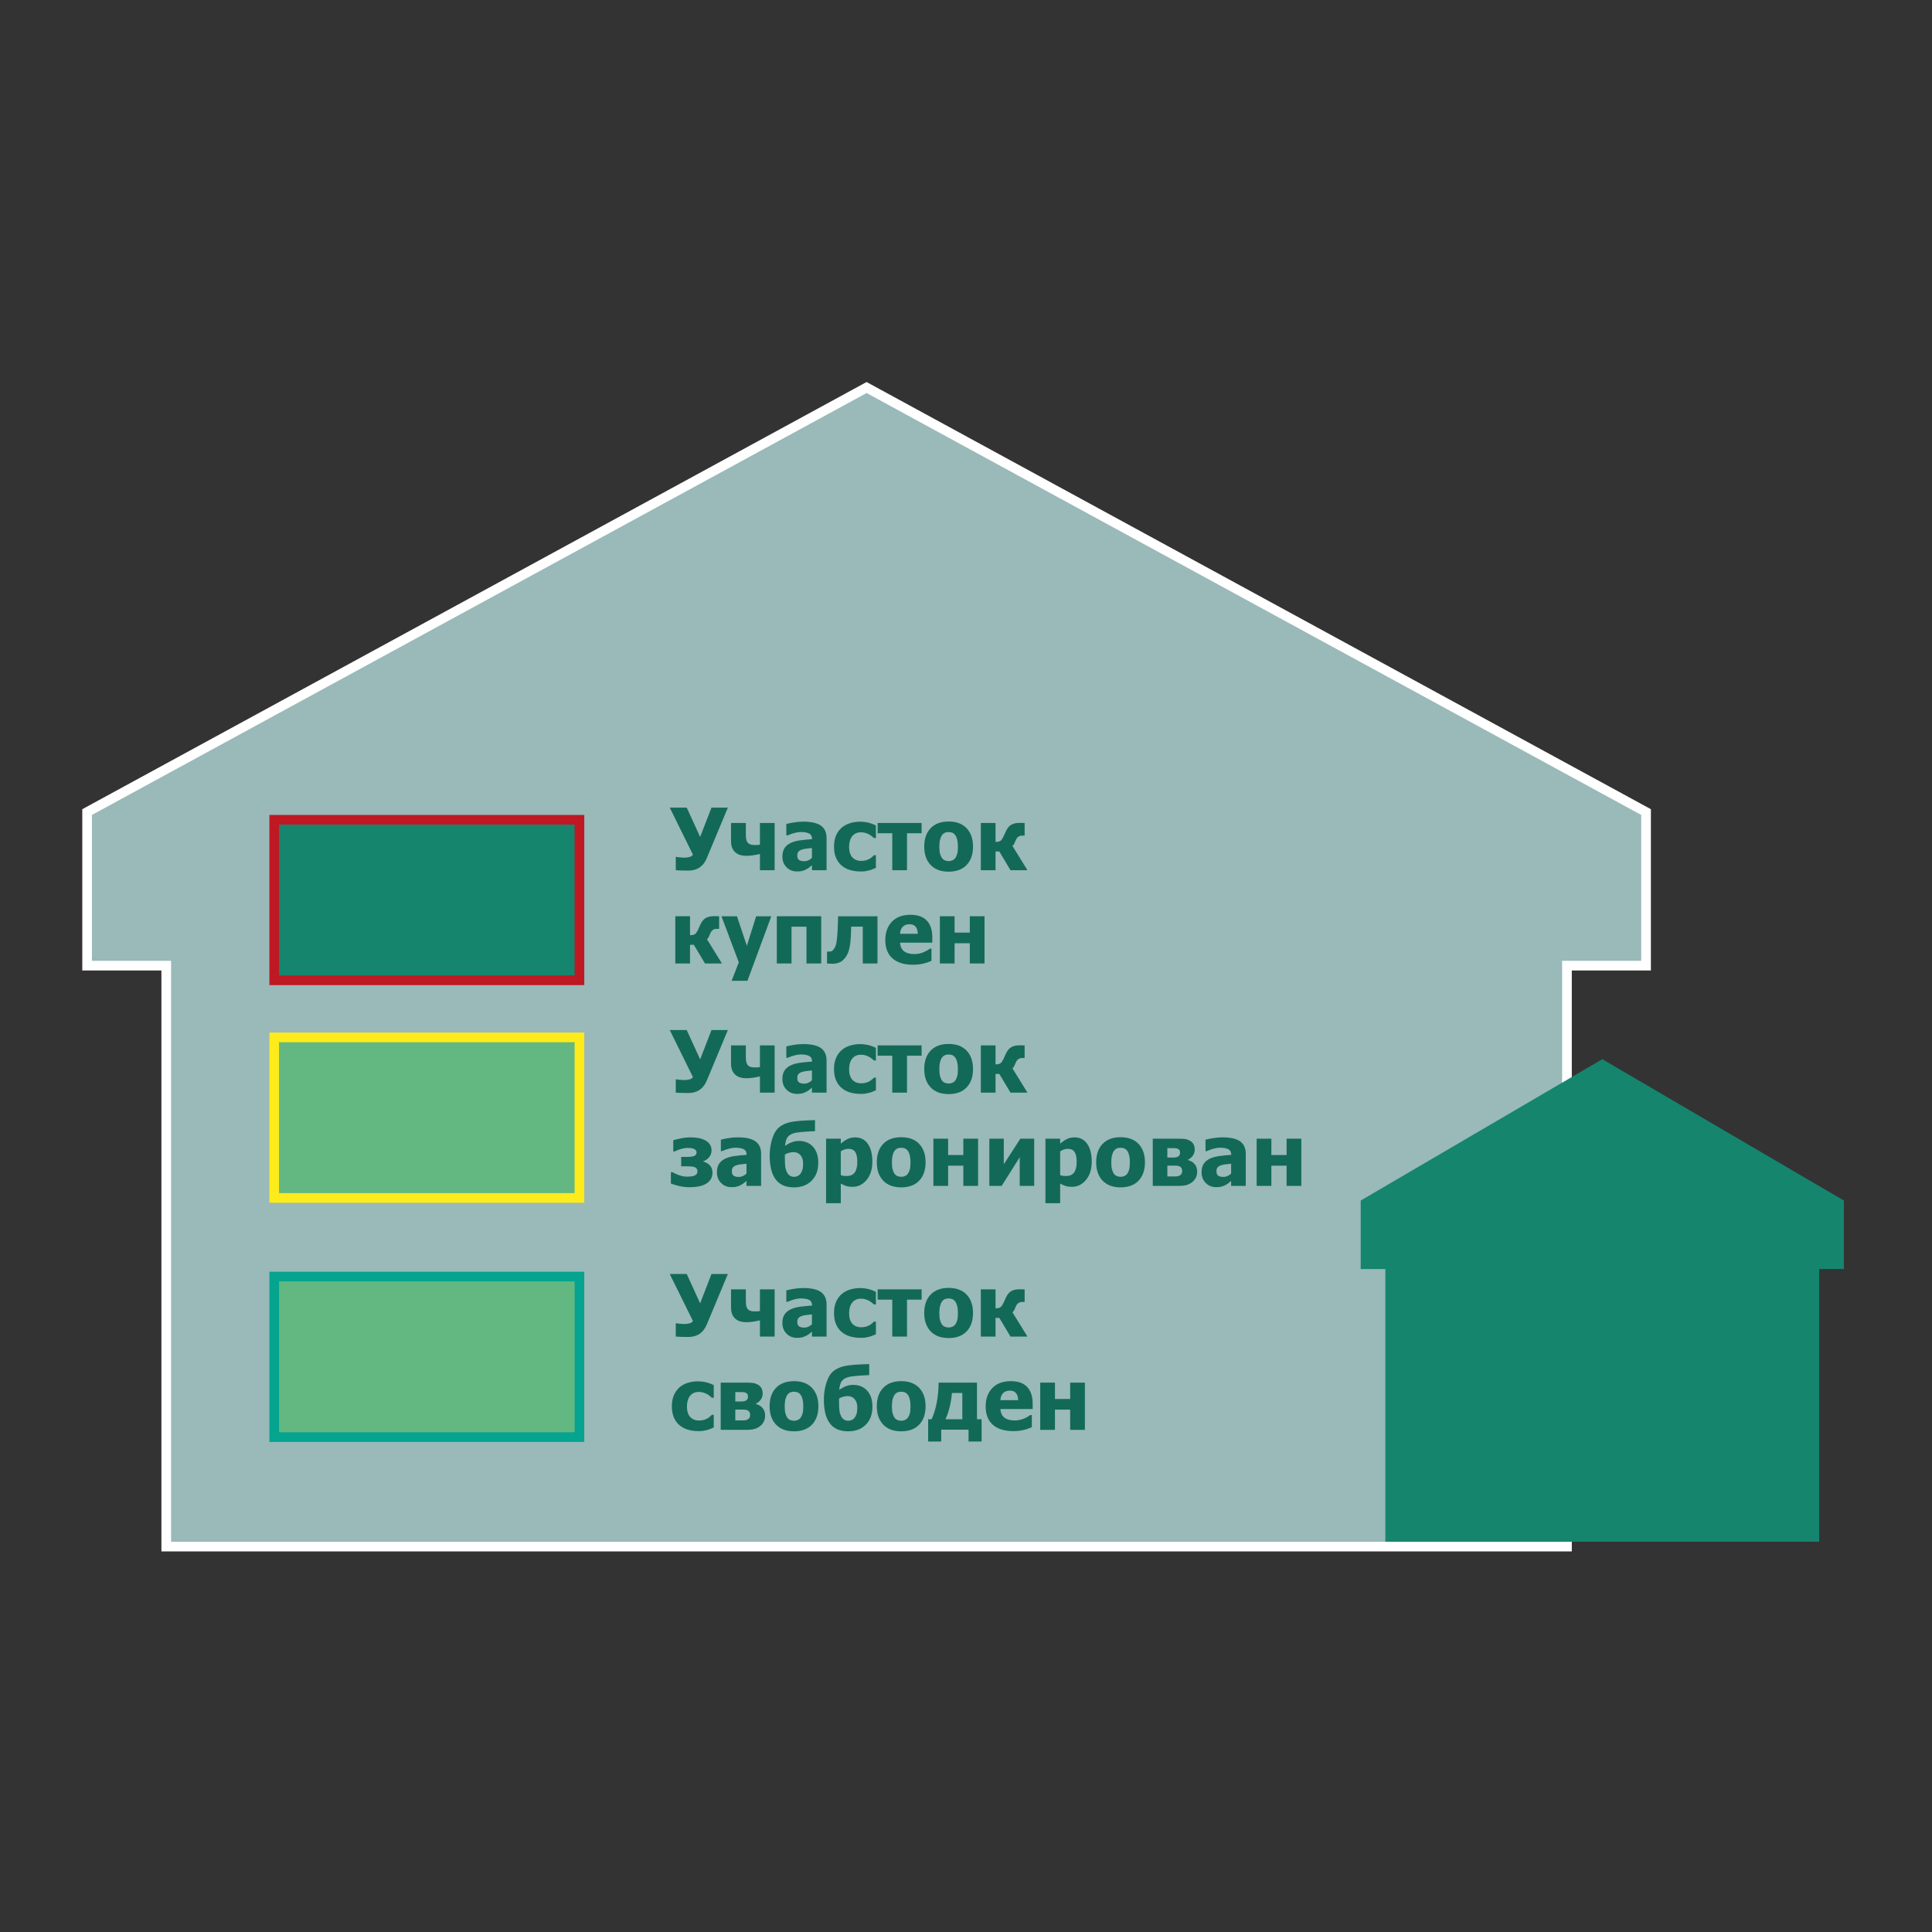 <?xml version="1.0" encoding="utf-8"?>
<!-- Generator: Adobe Illustrator 15.0.0, SVG Export Plug-In . SVG Version: 6.00 Build 0)  -->
<!DOCTYPE svg PUBLIC "-//W3C//DTD SVG 1.1//EN" "http://www.w3.org/Graphics/SVG/1.1/DTD/svg11.dtd">
<svg version="1.1" id="Слой_1" xmlns="http://www.w3.org/2000/svg" xmlns:xlink="http://www.w3.org/1999/xlink" x="0px" y="0px"
	 width="200px" height="200px" viewBox="0 0 200 200" enable-background="new 0 0 200 200" xml:space="preserve">
<rect x="0" y="0" width="200" height="200" fill="#333333" stroke="none"/>
<g>
	<polygon fill-rule="evenodd" clip-rule="evenodd" fill="#9AB9B9" points="17.209,160.102 17.209,99.962 9.017,99.962 9.017,84.065 
		89.71,40.116 170.399,84.065 170.399,99.962 162.212,99.962 162.212,160.102 	"/>
	<path fill="#FFFFFF" d="M89.71,40.686l80.189,43.677v15.1h-8.188v60.14H17.709v-60.14H9.517v-15.1L89.71,40.686 M89.71,39.547
		l-0.479,0.26L9.039,83.484l-0.521,0.284v0.594v15.1v1h1h7.192v59.14v1h1h144.003h1v-1v-59.14h7.188h1v-1v-15.1v-0.594l-0.521-0.284
		L90.188,39.808L89.71,39.547L89.71,39.547z"/>
</g>
<polygon fill-rule="evenodd" clip-rule="evenodd" fill="#15856E" points="143.414,159.602 143.414,131.369 140.859,131.369 
	140.859,124.281 165.869,109.646 190.881,124.281 190.881,131.369 188.326,131.369 188.326,159.602 "/>
<g>
	<g>
		<path fill="#126957" d="M75.349,83.603l-2.163,5.184c-0.128,0.302-0.271,0.54-0.429,0.714s-0.324,0.306-0.499,0.396
			c-0.174,0.09-0.348,0.15-0.522,0.181c-0.174,0.031-0.357,0.046-0.548,0.046c-0.2,0-0.433-0.004-0.699-0.013
			c-0.265-0.009-0.443-0.018-0.533-0.026v-1.375h0.1c0.026,0.006,0.067,0.013,0.122,0.021s0.125,0.018,0.209,0.026
			c0.069,0.006,0.145,0.012,0.226,0.018c0.082,0.006,0.155,0.009,0.222,0.009c0.194,0,0.378-0.024,0.55-0.072
			c0.173-0.048,0.288-0.13,0.346-0.246l-2.398-4.861h1.758l1.388,3.038l1.175-3.038H75.349z"/>
		<path fill="#126957" d="M80.192,90.083h-1.523v-1.68c-0.211,0.049-0.44,0.094-0.685,0.133c-0.246,0.039-0.491,0.059-0.738,0.059
			c-0.221,0-0.426-0.027-0.616-0.083c-0.19-0.055-0.356-0.145-0.499-0.27c-0.142-0.119-0.253-0.274-0.333-0.466
			c-0.08-0.191-0.12-0.419-0.12-0.684v-1.897h1.532v1.114c0,0.2,0.008,0.369,0.026,0.505c0.018,0.137,0.06,0.257,0.126,0.361
			c0.064,0.099,0.159,0.174,0.285,0.227c0.126,0.052,0.303,0.078,0.529,0.078c0.061,0,0.142-0.004,0.244-0.011
			c0.102-0.008,0.185-0.017,0.248-0.028v-2.246h1.523V90.083z"/>
		<path fill="#126957" d="M84.052,89.565c-0.104,0.087-0.198,0.165-0.28,0.234c-0.083,0.07-0.194,0.14-0.333,0.209
			c-0.137,0.067-0.269,0.118-0.398,0.152c-0.129,0.035-0.31,0.053-0.542,0.053c-0.433,0-0.792-0.146-1.077-0.436
			c-0.286-0.29-0.429-0.655-0.429-1.097c0-0.362,0.072-0.655,0.217-0.879s0.354-0.4,0.627-0.531
			c0.275-0.134,0.605-0.227,0.988-0.278c0.383-0.053,0.795-0.093,1.236-0.122v-0.026c0-0.27-0.099-0.456-0.298-0.559
			c-0.199-0.104-0.497-0.154-0.895-0.154c-0.18,0-0.39,0.032-0.631,0.098c-0.241,0.065-0.476,0.148-0.705,0.25h-0.131V85.3
			c0.151-0.043,0.395-0.095,0.731-0.154c0.336-0.06,0.676-0.089,1.018-0.089c0.842,0,1.455,0.14,1.839,0.42s0.577,0.707,0.577,1.281
			v3.325h-1.515V89.565z M84.052,88.808v-1.019c-0.258,0.026-0.467,0.049-0.626,0.068c-0.16,0.019-0.316,0.056-0.47,0.11
			c-0.133,0.047-0.237,0.117-0.311,0.211c-0.074,0.095-0.111,0.22-0.111,0.377c0,0.229,0.062,0.387,0.185,0.472
			c0.123,0.086,0.305,0.129,0.546,0.129c0.133,0,0.27-0.03,0.409-0.092C83.813,89.004,83.939,88.918,84.052,88.808z"/>
		<path fill="#126957" d="M89.092,90.214c-0.403,0-0.772-0.051-1.107-0.152s-0.626-0.259-0.873-0.471
			c-0.244-0.211-0.434-0.478-0.57-0.798c-0.136-0.321-0.205-0.699-0.205-1.134c0-0.468,0.074-0.865,0.222-1.192
			c0.148-0.328,0.348-0.598,0.601-0.81c0.244-0.203,0.53-0.354,0.859-0.451c0.33-0.097,0.672-0.146,1.029-0.146
			c0.27,0,0.54,0.031,0.81,0.094s0.541,0.162,0.814,0.298v1.306h-0.196c-0.061-0.058-0.136-0.122-0.224-0.191
			c-0.089-0.069-0.185-0.133-0.29-0.191c-0.11-0.061-0.235-0.112-0.375-0.154c-0.139-0.042-0.294-0.063-0.465-0.063
			c-0.389,0-0.69,0.136-0.903,0.407c-0.213,0.271-0.32,0.636-0.32,1.095c0,0.49,0.114,0.855,0.342,1.097
			c0.228,0.24,0.53,0.361,0.907,0.361c0.191,0,0.36-0.022,0.505-0.065c0.145-0.044,0.27-0.096,0.375-0.157
			c0.102-0.061,0.188-0.124,0.261-0.188c0.073-0.065,0.135-0.124,0.188-0.177h0.196v1.306c-0.087,0.038-0.188,0.081-0.303,0.131
			c-0.114,0.049-0.231,0.09-0.35,0.121c-0.148,0.041-0.287,0.072-0.416,0.094C89.474,90.203,89.304,90.214,89.092,90.214z"/>
		<path fill="#126957" d="M95.407,86.258h-1.515v3.825h-1.523v-3.825h-1.515v-1.063h4.552V86.258z"/>
		<path fill="#126957" d="M100.726,87.642c0,0.804-0.22,1.437-0.66,1.899s-1.061,0.694-1.865,0.694c-0.798,0-1.418-0.231-1.86-0.694
			s-0.664-1.096-0.664-1.899c0-0.813,0.222-1.448,0.664-1.908s1.063-0.69,1.86-0.69c0.801,0,1.421,0.231,1.863,0.694
			C100.505,86.2,100.726,86.835,100.726,87.642z M99.163,87.65c0-0.29-0.024-0.532-0.072-0.725
			c-0.048-0.193-0.114-0.348-0.198-0.464c-0.09-0.122-0.191-0.206-0.305-0.255c-0.113-0.048-0.242-0.071-0.387-0.071
			c-0.136,0-0.26,0.021-0.37,0.063c-0.11,0.042-0.211,0.122-0.305,0.241c-0.087,0.113-0.156,0.269-0.208,0.466
			s-0.079,0.445-0.079,0.744s0.025,0.54,0.074,0.725s0.113,0.331,0.191,0.441c0.081,0.113,0.183,0.196,0.305,0.248
			c0.122,0.053,0.257,0.078,0.405,0.078c0.122,0,0.246-0.025,0.372-0.078c0.126-0.052,0.227-0.131,0.302-0.234
			c0.09-0.125,0.158-0.275,0.205-0.451C99.14,88.204,99.163,87.961,99.163,87.65z"/>
		<path fill="#126957" d="M106.361,90.083h-1.754l-1.158-1.937h-0.391v1.937h-1.523v-4.888h1.523v1.963
			c0.215-0.003,0.375-0.034,0.48-0.094c0.105-0.059,0.221-0.217,0.346-0.472c0.041-0.087,0.084-0.183,0.131-0.287
			s0.088-0.197,0.126-0.278c0.153-0.322,0.343-0.543,0.567-0.662c0.226-0.119,0.499-0.179,0.82-0.179
			c0.113,0,0.221,0.002,0.322,0.005s0.175,0.004,0.219,0.004v1.306h-0.297c-0.093,0-0.176,0.019-0.25,0.055
			s-0.139,0.082-0.193,0.137c-0.055,0.059-0.097,0.116-0.125,0.175c-0.027,0.058-0.054,0.114-0.08,0.169
			c-0.066,0.157-0.115,0.269-0.147,0.336c-0.032,0.066-0.089,0.132-0.17,0.195L106.361,90.083z"/>
		<path fill="#126957" d="M74.735,99.738h-1.754l-1.158-1.937h-0.392v1.937h-1.523v-4.888h1.523v1.963
			c0.215-0.003,0.375-0.034,0.481-0.094c0.106-0.059,0.221-0.217,0.346-0.472c0.041-0.087,0.084-0.183,0.131-0.287
			s0.088-0.197,0.126-0.278c0.154-0.322,0.343-0.543,0.568-0.662c0.225-0.119,0.499-0.179,0.82-0.179
			c0.113,0,0.221,0.002,0.322,0.005s0.174,0.004,0.218,0.004v1.306h-0.296c-0.093,0-0.176,0.019-0.25,0.055
			c-0.074,0.036-0.139,0.082-0.194,0.137c-0.055,0.059-0.096,0.116-0.124,0.175c-0.027,0.058-0.054,0.114-0.08,0.169
			c-0.067,0.157-0.116,0.269-0.148,0.336c-0.032,0.066-0.089,0.132-0.17,0.195L74.735,99.738z"/>
		<path fill="#126957" d="M79.844,94.851l-2.468,6.681H75.74l0.74-1.91l-1.793-4.771h1.602l1.027,3.064l0.961-3.064H79.844z"/>
		<path fill="#126957" d="M85.01,99.738h-1.523v-3.808h-1.549v3.808h-1.523v-4.888h4.596V99.738z"/>
		<path fill="#126957" d="M90.837,99.738h-1.523v-3.813h-1.197c-0.009,0.209-0.016,0.377-0.02,0.505
			c-0.004,0.128-0.009,0.271-0.015,0.431c-0.02,0.468-0.06,0.849-0.117,1.143c-0.058,0.295-0.132,0.536-0.222,0.725
			c-0.087,0.188-0.176,0.336-0.268,0.441c-0.091,0.106-0.191,0.206-0.298,0.299c-0.102,0.087-0.245,0.158-0.431,0.215
			s-0.355,0.085-0.509,0.085c-0.13,0-0.26-0.005-0.39-0.015c-0.129-0.011-0.207-0.016-0.232-0.016v-1.236h0.043
			c0.011,0,0.031,0.002,0.059,0.005c0.027,0.003,0.054,0.004,0.081,0.004c0.07,0,0.142-0.008,0.218-0.023
			c0.075-0.017,0.138-0.049,0.187-0.099c0.2-0.202,0.329-0.474,0.385-0.813c0.056-0.339,0.095-0.72,0.115-1.14
			c0.011-0.229,0.023-0.485,0.035-0.769s0.021-0.555,0.026-0.816h4.073V99.738z"/>
		<path fill="#126957" d="M94.506,99.869c-0.922,0-1.63-0.221-2.122-0.662c-0.492-0.44-0.738-1.068-0.738-1.884
			c0-0.798,0.229-1.435,0.688-1.911c0.458-0.476,1.1-0.714,1.923-0.714c0.749,0,1.312,0.202,1.689,0.605
			c0.377,0.403,0.565,0.98,0.565,1.732v0.548h-3.338c0.015,0.227,0.063,0.416,0.144,0.568s0.188,0.273,0.322,0.363
			c0.13,0.09,0.283,0.154,0.457,0.193c0.174,0.039,0.364,0.059,0.57,0.059c0.177,0,0.351-0.02,0.522-0.059
			c0.171-0.039,0.328-0.091,0.47-0.154c0.125-0.056,0.24-0.114,0.346-0.179c0.106-0.063,0.192-0.12,0.259-0.17h0.161v1.258
			c-0.125,0.05-0.239,0.096-0.342,0.138s-0.244,0.085-0.424,0.128c-0.165,0.044-0.336,0.078-0.511,0.103
			C94.972,99.856,94.758,99.869,94.506,99.869z M95.011,96.666c-0.009-0.322-0.083-0.567-0.224-0.735
			c-0.141-0.169-0.356-0.253-0.646-0.253c-0.296,0-0.527,0.089-0.694,0.266s-0.259,0.418-0.276,0.723H95.011z"/>
		<path fill="#126957" d="M101.918,99.738h-1.524v-2.094h-1.575v2.094h-1.523v-4.888h1.523v1.693h1.575v-1.693h1.524V99.738z"/>
	</g>
</g>
<g>
	<g>
		<path fill="#126957" d="M75.349,131.882l-2.163,5.184c-0.128,0.302-0.271,0.54-0.429,0.714s-0.324,0.306-0.499,0.396
			c-0.174,0.09-0.348,0.15-0.522,0.181c-0.174,0.031-0.357,0.046-0.548,0.046c-0.2,0-0.433-0.004-0.699-0.013
			c-0.265-0.009-0.443-0.018-0.533-0.026v-1.375h0.1c0.026,0.006,0.067,0.013,0.122,0.021s0.125,0.018,0.209,0.026
			c0.069,0.006,0.145,0.012,0.226,0.018c0.082,0.006,0.155,0.009,0.222,0.009c0.194,0,0.378-0.024,0.55-0.072
			c0.173-0.048,0.288-0.13,0.346-0.246l-2.398-4.861h1.758l1.388,3.038l1.175-3.038H75.349z"/>
		<path fill="#126957" d="M80.192,138.362h-1.523v-1.68c-0.211,0.049-0.44,0.094-0.685,0.133c-0.246,0.039-0.491,0.059-0.738,0.059
			c-0.221,0-0.426-0.027-0.616-0.083c-0.19-0.055-0.356-0.145-0.499-0.27c-0.142-0.119-0.253-0.274-0.333-0.466
			c-0.08-0.191-0.12-0.419-0.12-0.684v-1.897h1.532v1.114c0,0.2,0.008,0.369,0.026,0.505c0.018,0.137,0.06,0.257,0.126,0.361
			c0.064,0.099,0.159,0.174,0.285,0.227c0.126,0.052,0.303,0.078,0.529,0.078c0.061,0,0.142-0.004,0.244-0.011
			c0.102-0.008,0.185-0.017,0.248-0.028v-2.246h1.523V138.362z"/>
		<path fill="#126957" d="M84.052,137.845c-0.104,0.087-0.198,0.165-0.28,0.234c-0.083,0.07-0.194,0.14-0.333,0.209
			c-0.137,0.067-0.269,0.118-0.398,0.152c-0.129,0.035-0.31,0.053-0.542,0.053c-0.433,0-0.792-0.146-1.077-0.436
			c-0.286-0.29-0.429-0.655-0.429-1.097c0-0.362,0.072-0.655,0.217-0.879s0.354-0.4,0.627-0.531
			c0.275-0.134,0.605-0.227,0.988-0.278c0.383-0.053,0.795-0.093,1.236-0.122v-0.026c0-0.27-0.099-0.456-0.298-0.559
			c-0.199-0.104-0.497-0.154-0.895-0.154c-0.18,0-0.39,0.032-0.631,0.098c-0.241,0.065-0.476,0.148-0.705,0.25h-0.131v-1.18
			c0.151-0.043,0.395-0.095,0.731-0.154c0.336-0.06,0.676-0.089,1.018-0.089c0.842,0,1.455,0.14,1.839,0.42s0.577,0.707,0.577,1.281
			v3.325h-1.515V137.845z M84.052,137.087v-1.019c-0.258,0.026-0.467,0.049-0.626,0.068c-0.16,0.019-0.316,0.056-0.47,0.11
			c-0.133,0.047-0.237,0.117-0.311,0.211c-0.074,0.095-0.111,0.22-0.111,0.377c0,0.229,0.062,0.387,0.185,0.472
			c0.123,0.086,0.305,0.129,0.546,0.129c0.133,0,0.27-0.03,0.409-0.092C83.813,137.283,83.939,137.197,84.052,137.087z"/>
		<path fill="#126957" d="M89.092,138.493c-0.403,0-0.772-0.051-1.107-0.152s-0.626-0.259-0.873-0.471
			c-0.244-0.211-0.434-0.478-0.57-0.798c-0.136-0.321-0.205-0.699-0.205-1.134c0-0.468,0.074-0.865,0.222-1.192
			c0.148-0.328,0.348-0.598,0.601-0.81c0.244-0.203,0.53-0.354,0.859-0.451c0.33-0.097,0.672-0.146,1.029-0.146
			c0.27,0,0.54,0.031,0.81,0.094s0.541,0.162,0.814,0.298v1.306h-0.196c-0.061-0.058-0.136-0.122-0.224-0.191
			c-0.089-0.069-0.185-0.133-0.29-0.191c-0.11-0.061-0.235-0.112-0.375-0.154c-0.139-0.042-0.294-0.063-0.465-0.063
			c-0.389,0-0.69,0.136-0.903,0.407c-0.213,0.271-0.32,0.636-0.32,1.095c0,0.49,0.114,0.855,0.342,1.097
			c0.228,0.24,0.53,0.361,0.907,0.361c0.191,0,0.36-0.022,0.505-0.065c0.145-0.044,0.27-0.096,0.375-0.157
			c0.102-0.061,0.188-0.124,0.261-0.188c0.073-0.065,0.135-0.124,0.188-0.177h0.196v1.306c-0.087,0.038-0.188,0.081-0.303,0.131
			c-0.114,0.049-0.231,0.09-0.35,0.121c-0.148,0.041-0.287,0.072-0.416,0.094C89.474,138.482,89.304,138.493,89.092,138.493z"/>
		<path fill="#126957" d="M95.407,134.537h-1.515v3.825h-1.523v-3.825h-1.515v-1.063h4.552V134.537z"/>
		<path fill="#126957" d="M100.726,135.921c0,0.804-0.22,1.437-0.66,1.899s-1.061,0.694-1.865,0.694
			c-0.798,0-1.418-0.231-1.86-0.694s-0.664-1.096-0.664-1.899c0-0.813,0.222-1.448,0.664-1.908s1.063-0.69,1.86-0.69
			c0.801,0,1.421,0.231,1.863,0.694C100.505,134.479,100.726,135.114,100.726,135.921z M99.163,135.93
			c0-0.29-0.024-0.532-0.072-0.725c-0.048-0.193-0.114-0.348-0.198-0.464c-0.09-0.122-0.191-0.206-0.305-0.255
			c-0.113-0.048-0.242-0.071-0.387-0.071c-0.136,0-0.26,0.021-0.37,0.063c-0.11,0.042-0.211,0.122-0.305,0.241
			c-0.087,0.113-0.156,0.269-0.208,0.466s-0.079,0.445-0.079,0.744s0.025,0.54,0.074,0.725s0.113,0.331,0.191,0.441
			c0.081,0.113,0.183,0.196,0.305,0.248c0.122,0.053,0.257,0.078,0.405,0.078c0.122,0,0.246-0.025,0.372-0.078
			c0.126-0.052,0.227-0.131,0.302-0.234c0.09-0.125,0.158-0.275,0.205-0.451C99.14,136.483,99.163,136.24,99.163,135.93z"/>
		<path fill="#126957" d="M106.361,138.362h-1.754l-1.158-1.937h-0.391v1.937h-1.523v-4.888h1.523v1.963
			c0.215-0.003,0.375-0.034,0.48-0.094c0.105-0.059,0.221-0.217,0.346-0.472c0.041-0.087,0.084-0.183,0.131-0.287
			s0.088-0.197,0.126-0.278c0.153-0.322,0.343-0.543,0.567-0.662c0.226-0.119,0.499-0.179,0.82-0.179
			c0.113,0,0.221,0.002,0.322,0.005s0.175,0.004,0.219,0.004v1.306h-0.297c-0.093,0-0.176,0.019-0.25,0.055
			s-0.139,0.082-0.193,0.137c-0.055,0.059-0.097,0.116-0.125,0.175c-0.027,0.058-0.054,0.114-0.08,0.169
			c-0.066,0.157-0.115,0.269-0.147,0.336c-0.032,0.066-0.089,0.132-0.17,0.195L106.361,138.362z"/>
		<path fill="#126957" d="M72.306,148.148c-0.403,0-0.772-0.051-1.107-0.152s-0.626-0.259-0.873-0.471
			c-0.244-0.211-0.434-0.478-0.57-0.798c-0.136-0.321-0.205-0.699-0.205-1.134c0-0.468,0.074-0.865,0.222-1.192
			c0.148-0.328,0.348-0.598,0.601-0.81c0.244-0.203,0.53-0.354,0.859-0.451c0.33-0.097,0.672-0.146,1.029-0.146
			c0.27,0,0.54,0.031,0.81,0.094s0.541,0.162,0.814,0.298v1.306H73.69c-0.061-0.058-0.136-0.122-0.224-0.191
			c-0.089-0.069-0.185-0.133-0.29-0.191c-0.11-0.061-0.235-0.112-0.375-0.154c-0.139-0.042-0.294-0.063-0.465-0.063
			c-0.389,0-0.69,0.136-0.903,0.407c-0.213,0.271-0.32,0.636-0.32,1.095c0,0.49,0.114,0.855,0.342,1.097
			c0.228,0.24,0.53,0.361,0.907,0.361c0.191,0,0.36-0.022,0.505-0.065c0.145-0.044,0.27-0.096,0.375-0.157
			c0.102-0.061,0.188-0.124,0.261-0.188c0.073-0.065,0.135-0.124,0.188-0.177h0.196v1.306c-0.087,0.038-0.188,0.081-0.303,0.131
			c-0.114,0.049-0.231,0.09-0.35,0.121c-0.148,0.041-0.287,0.072-0.416,0.094C72.688,148.138,72.518,148.148,72.306,148.148z"/>
		<path fill="#126957" d="M79.204,146.542c0,0.235-0.046,0.444-0.139,0.627s-0.217,0.335-0.374,0.457
			c-0.197,0.153-0.406,0.258-0.625,0.312c-0.219,0.054-0.479,0.08-0.781,0.08h-2.677v-4.888h2.55c0.357,0,0.62,0.012,0.788,0.035
			c0.168,0.023,0.333,0.08,0.496,0.17c0.171,0.093,0.299,0.216,0.383,0.37c0.084,0.153,0.126,0.336,0.126,0.548
			c0,0.244-0.065,0.456-0.196,0.636c-0.13,0.18-0.294,0.317-0.492,0.413v0.048c0.27,0.067,0.494,0.201,0.672,0.402
			C79.115,145.954,79.204,146.218,79.204,146.542z M77.433,144.605c0-0.188-0.055-0.319-0.163-0.392
			c-0.109-0.072-0.282-0.108-0.52-0.108h-0.631v0.975h0.657c0.212,0,0.375-0.042,0.487-0.126
			C77.376,144.869,77.433,144.754,77.433,144.605z M77.651,146.494c0-0.212-0.06-0.36-0.179-0.446
			c-0.119-0.085-0.296-0.128-0.531-0.128h-0.823v1.118h0.849c0.215,0,0.382-0.048,0.503-0.146
			C77.59,146.795,77.651,146.663,77.651,146.494z"/>
		<path fill="#126957" d="M84.719,145.576c0,0.804-0.22,1.437-0.66,1.899s-1.061,0.694-1.865,0.694c-0.798,0-1.418-0.231-1.86-0.694
			s-0.664-1.096-0.664-1.899c0-0.813,0.222-1.448,0.664-1.908s1.063-0.69,1.86-0.69c0.801,0,1.421,0.231,1.863,0.694
			C84.498,144.135,84.719,144.77,84.719,145.576z M83.156,145.585c0-0.29-0.024-0.532-0.072-0.725
			c-0.048-0.193-0.114-0.348-0.198-0.464c-0.09-0.122-0.191-0.206-0.305-0.255c-0.113-0.048-0.242-0.071-0.387-0.071
			c-0.136,0-0.26,0.021-0.37,0.063c-0.11,0.042-0.211,0.122-0.305,0.241c-0.087,0.113-0.156,0.269-0.208,0.466
			s-0.079,0.445-0.079,0.744s0.025,0.54,0.074,0.725s0.113,0.331,0.191,0.441c0.081,0.113,0.183,0.196,0.305,0.248
			c0.122,0.053,0.257,0.078,0.405,0.078c0.122,0,0.246-0.025,0.372-0.078c0.126-0.052,0.227-0.131,0.302-0.234
			c0.09-0.125,0.158-0.275,0.205-0.451C83.133,146.139,83.156,145.896,83.156,145.585z"/>
		<path fill="#126957" d="M89.715,143.905c0.186,0.188,0.332,0.421,0.439,0.698s0.161,0.621,0.161,1.033
			c0,0.764-0.227,1.376-0.681,1.839s-1.067,0.694-1.839,0.694c-0.847,0-1.477-0.274-1.889-0.822
			c-0.412-0.549-0.618-1.37-0.618-2.464c0-0.209,0.01-0.421,0.031-0.638c0.02-0.216,0.066-0.478,0.139-0.785
			c0.061-0.255,0.148-0.51,0.263-0.764s0.251-0.462,0.411-0.625c0.18-0.186,0.425-0.346,0.736-0.48
			c0.31-0.135,0.746-0.229,1.305-0.285c0.264-0.026,0.578-0.048,0.94-0.065c0.362-0.018,0.651-0.028,0.866-0.034v1.145
			c-0.183,0.009-0.35,0.017-0.502,0.023c-0.152,0.008-0.327,0.019-0.524,0.033c-0.122,0.008-0.282,0.022-0.479,0.041
			s-0.365,0.041-0.504,0.067c-0.168,0.035-0.324,0.089-0.468,0.161c-0.144,0.072-0.262,0.168-0.354,0.287
			c-0.07,0.09-0.127,0.21-0.172,0.359s-0.078,0.333-0.098,0.55c0.215-0.153,0.441-0.276,0.679-0.369s0.495-0.14,0.77-0.14
			c0.273,0,0.528,0.045,0.766,0.135S89.538,143.725,89.715,143.905z M88.439,146.804c0.093-0.113,0.167-0.252,0.224-0.416
			s0.085-0.396,0.085-0.698c0-0.352-0.09-0.634-0.27-0.847c-0.18-0.213-0.417-0.32-0.713-0.32c-0.137,0-0.28,0.018-0.431,0.053
			s-0.309,0.099-0.474,0.191c0,0.029-0.001,0.07-0.002,0.124s-0.002,0.103-0.002,0.146c0,0.421,0.013,0.74,0.039,0.958
			s0.084,0.419,0.174,0.604c0.075,0.157,0.177,0.275,0.304,0.357c0.128,0.081,0.276,0.121,0.444,0.121
			c0.096,0,0.202-0.021,0.32-0.064C88.254,146.969,88.355,146.899,88.439,146.804z"/>
		<path fill="#126957" d="M95.816,145.576c0,0.804-0.22,1.437-0.66,1.899s-1.061,0.694-1.865,0.694c-0.798,0-1.418-0.231-1.86-0.694
			s-0.664-1.096-0.664-1.899c0-0.813,0.222-1.448,0.664-1.908s1.063-0.69,1.86-0.69c0.801,0,1.421,0.231,1.863,0.694
			C95.596,144.135,95.816,144.77,95.816,145.576z M94.254,145.585c0-0.29-0.024-0.532-0.072-0.725
			c-0.048-0.193-0.114-0.348-0.198-0.464c-0.09-0.122-0.191-0.206-0.305-0.255c-0.113-0.048-0.242-0.071-0.387-0.071
			c-0.136,0-0.26,0.021-0.37,0.063c-0.11,0.042-0.211,0.122-0.305,0.241c-0.087,0.113-0.156,0.269-0.208,0.466
			s-0.079,0.445-0.079,0.744s0.025,0.54,0.074,0.725s0.113,0.331,0.191,0.441c0.081,0.113,0.183,0.196,0.305,0.248
			c0.122,0.053,0.257,0.078,0.405,0.078c0.122,0,0.246-0.025,0.372-0.078c0.126-0.052,0.227-0.131,0.302-0.234
			c0.09-0.125,0.158-0.275,0.205-0.451C94.23,146.139,94.254,145.896,94.254,145.585z"/>
		<path fill="#126957" d="M101.617,149.228h-1.353V148h-2.829v1.228h-1.354v-2.307h0.353c0.221-0.458,0.397-1.019,0.529-1.68
			c0.132-0.662,0.198-1.365,0.198-2.111h3.974v3.791h0.482V149.228z M99.62,146.921v-2.716h-1.075
			c-0.049,0.543-0.133,1.045-0.25,1.508c-0.117,0.463-0.259,0.865-0.424,1.208H99.62z"/>
		<path fill="#126957" d="M104.895,148.148c-0.923,0-1.631-0.221-2.122-0.662c-0.491-0.44-0.737-1.068-0.737-1.884
			c0-0.798,0.229-1.435,0.688-1.911c0.459-0.476,1.1-0.714,1.924-0.714c0.748,0,1.311,0.202,1.688,0.605
			c0.377,0.403,0.565,0.98,0.565,1.732v0.548h-3.338c0.015,0.227,0.063,0.416,0.144,0.568s0.188,0.273,0.322,0.363
			c0.13,0.09,0.282,0.154,0.456,0.193c0.175,0.039,0.365,0.059,0.57,0.059c0.178,0,0.352-0.02,0.523-0.059
			c0.17-0.039,0.327-0.091,0.469-0.154c0.125-0.056,0.24-0.114,0.347-0.179c0.106-0.063,0.192-0.12,0.259-0.17h0.161v1.258
			c-0.125,0.05-0.239,0.096-0.342,0.138s-0.244,0.085-0.425,0.128c-0.164,0.044-0.336,0.078-0.511,0.103
			C105.36,148.136,105.146,148.148,104.895,148.148z M105.398,144.945c-0.008-0.322-0.083-0.567-0.224-0.735
			c-0.141-0.169-0.356-0.253-0.646-0.253c-0.297,0-0.527,0.089-0.695,0.266c-0.166,0.177-0.258,0.418-0.275,0.723H105.398z"/>
		<path fill="#126957" d="M112.307,148.018h-1.523v-2.094h-1.576v2.094h-1.523v-4.888h1.523v1.693h1.576v-1.693h1.523V148.018z"/>
	</g>
</g>
<g>
	<g>
		<path fill="#126957" d="M75.349,106.628l-2.163,5.184c-0.128,0.302-0.271,0.54-0.429,0.714s-0.324,0.306-0.499,0.396
			c-0.174,0.09-0.348,0.15-0.522,0.181c-0.174,0.031-0.357,0.046-0.548,0.046c-0.2,0-0.433-0.004-0.699-0.013
			c-0.265-0.009-0.443-0.018-0.533-0.026v-1.375h0.1c0.026,0.006,0.067,0.013,0.122,0.021s0.125,0.018,0.209,0.026
			c0.069,0.006,0.145,0.012,0.226,0.018c0.082,0.006,0.155,0.009,0.222,0.009c0.194,0,0.378-0.024,0.55-0.072
			c0.173-0.048,0.288-0.13,0.346-0.246l-2.398-4.861h1.758l1.388,3.038l1.175-3.038H75.349z"/>
		<path fill="#126957" d="M80.192,113.108h-1.523v-1.68c-0.211,0.049-0.44,0.094-0.685,0.133c-0.246,0.039-0.491,0.059-0.738,0.059
			c-0.221,0-0.426-0.027-0.616-0.083c-0.19-0.055-0.356-0.145-0.499-0.27c-0.142-0.119-0.253-0.274-0.333-0.466
			c-0.08-0.191-0.12-0.419-0.12-0.684v-1.897h1.532v1.114c0,0.2,0.008,0.369,0.026,0.505c0.018,0.137,0.06,0.257,0.126,0.361
			c0.064,0.099,0.159,0.174,0.285,0.227c0.126,0.052,0.303,0.078,0.529,0.078c0.061,0,0.142-0.004,0.244-0.011
			c0.102-0.008,0.185-0.017,0.248-0.028v-2.246h1.523V113.108z"/>
		<path fill="#126957" d="M84.052,112.591c-0.104,0.087-0.198,0.165-0.28,0.234c-0.083,0.07-0.194,0.14-0.333,0.209
			c-0.137,0.067-0.269,0.118-0.398,0.152c-0.129,0.035-0.31,0.053-0.542,0.053c-0.433,0-0.792-0.146-1.077-0.436
			c-0.286-0.29-0.429-0.655-0.429-1.097c0-0.362,0.072-0.655,0.217-0.879s0.354-0.4,0.627-0.531
			c0.275-0.134,0.605-0.227,0.988-0.278c0.383-0.053,0.795-0.093,1.236-0.122v-0.026c0-0.27-0.099-0.456-0.298-0.559
			c-0.199-0.104-0.497-0.154-0.895-0.154c-0.18,0-0.39,0.032-0.631,0.098c-0.241,0.065-0.476,0.148-0.705,0.25h-0.131v-1.18
			c0.151-0.043,0.395-0.095,0.731-0.154c0.336-0.06,0.676-0.089,1.018-0.089c0.842,0,1.455,0.14,1.839,0.42s0.577,0.707,0.577,1.281
			v3.325h-1.515V112.591z M84.052,111.833v-1.019c-0.258,0.026-0.467,0.049-0.626,0.068c-0.16,0.019-0.316,0.056-0.47,0.11
			c-0.133,0.047-0.237,0.117-0.311,0.211c-0.074,0.095-0.111,0.22-0.111,0.377c0,0.229,0.062,0.387,0.185,0.472
			c0.123,0.086,0.305,0.129,0.546,0.129c0.133,0,0.27-0.03,0.409-0.092C83.813,112.029,83.939,111.943,84.052,111.833z"/>
		<path fill="#126957" d="M89.092,113.239c-0.403,0-0.772-0.051-1.107-0.152s-0.626-0.259-0.873-0.471
			c-0.244-0.211-0.434-0.478-0.57-0.798c-0.136-0.321-0.205-0.699-0.205-1.134c0-0.468,0.074-0.865,0.222-1.192
			c0.148-0.328,0.348-0.598,0.601-0.81c0.244-0.203,0.53-0.354,0.859-0.451c0.33-0.097,0.672-0.146,1.029-0.146
			c0.27,0,0.54,0.031,0.81,0.094s0.541,0.162,0.814,0.298v1.306h-0.196c-0.061-0.058-0.136-0.122-0.224-0.191
			c-0.089-0.069-0.185-0.133-0.29-0.191c-0.11-0.061-0.235-0.112-0.375-0.154c-0.139-0.042-0.294-0.063-0.465-0.063
			c-0.389,0-0.69,0.136-0.903,0.407c-0.213,0.271-0.32,0.636-0.32,1.095c0,0.49,0.114,0.855,0.342,1.097
			c0.228,0.24,0.53,0.361,0.907,0.361c0.191,0,0.36-0.022,0.505-0.065c0.145-0.044,0.27-0.096,0.375-0.157
			c0.102-0.061,0.188-0.124,0.261-0.188c0.073-0.065,0.135-0.124,0.188-0.177h0.196v1.306c-0.087,0.038-0.188,0.081-0.303,0.131
			c-0.114,0.049-0.231,0.09-0.35,0.121c-0.148,0.041-0.287,0.072-0.416,0.094C89.474,113.229,89.304,113.239,89.092,113.239z"/>
		<path fill="#126957" d="M95.407,109.283h-1.515v3.825h-1.523v-3.825h-1.515v-1.063h4.552V109.283z"/>
		<path fill="#126957" d="M100.726,110.667c0,0.804-0.22,1.437-0.66,1.899s-1.061,0.694-1.865,0.694
			c-0.798,0-1.418-0.231-1.86-0.694s-0.664-1.096-0.664-1.899c0-0.813,0.222-1.448,0.664-1.908s1.063-0.69,1.86-0.69
			c0.801,0,1.421,0.231,1.863,0.694C100.505,109.226,100.726,109.86,100.726,110.667z M99.163,110.676
			c0-0.29-0.024-0.532-0.072-0.725c-0.048-0.193-0.114-0.348-0.198-0.464c-0.09-0.122-0.191-0.206-0.305-0.255
			c-0.113-0.048-0.242-0.071-0.387-0.071c-0.136,0-0.26,0.021-0.37,0.063c-0.11,0.042-0.211,0.122-0.305,0.241
			c-0.087,0.113-0.156,0.269-0.208,0.466s-0.079,0.445-0.079,0.744s0.025,0.54,0.074,0.725s0.113,0.331,0.191,0.441
			c0.081,0.113,0.183,0.196,0.305,0.248c0.122,0.053,0.257,0.078,0.405,0.078c0.122,0,0.246-0.025,0.372-0.078
			c0.126-0.052,0.227-0.131,0.302-0.234c0.09-0.125,0.158-0.275,0.205-0.451C99.14,111.229,99.163,110.986,99.163,110.676z"/>
		<path fill="#126957" d="M106.361,113.108h-1.754l-1.158-1.937h-0.391v1.937h-1.523v-4.888h1.523v1.963
			c0.215-0.003,0.375-0.034,0.48-0.094c0.105-0.059,0.221-0.217,0.346-0.472c0.041-0.087,0.084-0.183,0.131-0.287
			s0.088-0.197,0.126-0.278c0.153-0.322,0.343-0.543,0.567-0.662c0.226-0.119,0.499-0.179,0.82-0.179
			c0.113,0,0.221,0.002,0.322,0.005s0.175,0.004,0.219,0.004v1.306h-0.297c-0.093,0-0.176,0.019-0.25,0.055
			s-0.139,0.082-0.193,0.137c-0.055,0.059-0.097,0.116-0.125,0.175c-0.027,0.058-0.054,0.114-0.08,0.169
			c-0.066,0.157-0.115,0.269-0.147,0.336c-0.032,0.066-0.089,0.132-0.17,0.195L106.361,113.108z"/>
		<path fill="#126957" d="M73.755,121.38c0,0.281-0.064,0.521-0.193,0.718c-0.129,0.197-0.303,0.355-0.52,0.475
			c-0.209,0.113-0.451,0.195-0.725,0.248c-0.274,0.052-0.568,0.078-0.881,0.078c-0.4,0-0.762-0.037-1.084-0.113
			c-0.322-0.075-0.622-0.164-0.901-0.266v-1.175h0.161c0.218,0.128,0.459,0.236,0.725,0.326c0.266,0.091,0.536,0.136,0.812,0.136
			c0.101,0,0.225-0.008,0.37-0.022s0.258-0.039,0.339-0.073c0.125-0.05,0.213-0.11,0.266-0.181c0.052-0.071,0.078-0.162,0.078-0.272
			c0-0.122-0.029-0.218-0.087-0.289s-0.138-0.124-0.239-0.159s-0.219-0.056-0.353-0.063c-0.133-0.007-0.278-0.011-0.435-0.011h-0.57
			v-0.975h0.435c0.11,0,0.244-0.002,0.4-0.007c0.157-0.004,0.282-0.02,0.375-0.045c0.119-0.032,0.212-0.078,0.278-0.138
			c0.067-0.06,0.1-0.154,0.1-0.285c0-0.093-0.028-0.169-0.084-0.229c-0.057-0.06-0.131-0.106-0.224-0.142
			c-0.079-0.028-0.17-0.05-0.274-0.064s-0.215-0.022-0.331-0.022c-0.212,0-0.438,0.035-0.679,0.104
			c-0.241,0.07-0.46,0.157-0.657,0.262h-0.161v-1.158c0.165-0.052,0.421-0.115,0.768-0.189c0.347-0.073,0.684-0.11,1.012-0.11
			c0.293,0,0.563,0.021,0.81,0.065c0.247,0.043,0.479,0.12,0.696,0.23c0.203,0.104,0.367,0.243,0.492,0.418
			c0.125,0.174,0.187,0.387,0.187,0.64c0,0.258-0.083,0.49-0.248,0.696c-0.165,0.206-0.367,0.345-0.605,0.418v0.039
			c0.302,0.084,0.536,0.224,0.701,0.42C73.673,120.859,73.755,121.099,73.755,121.38z"/>
		<path fill="#126957" d="M77.276,122.246c-0.104,0.087-0.198,0.165-0.28,0.234c-0.083,0.07-0.194,0.14-0.333,0.209
			c-0.137,0.067-0.269,0.118-0.398,0.152c-0.129,0.035-0.31,0.053-0.542,0.053c-0.433,0-0.792-0.146-1.077-0.436
			c-0.286-0.29-0.429-0.655-0.429-1.097c0-0.362,0.072-0.655,0.217-0.879s0.354-0.4,0.627-0.531
			c0.275-0.134,0.605-0.227,0.988-0.278c0.383-0.053,0.795-0.093,1.236-0.122v-0.026c0-0.27-0.099-0.456-0.298-0.559
			c-0.199-0.104-0.497-0.154-0.895-0.154c-0.18,0-0.39,0.032-0.631,0.098c-0.241,0.065-0.476,0.148-0.705,0.25h-0.131v-1.18
			c0.151-0.043,0.395-0.095,0.731-0.154c0.336-0.06,0.676-0.089,1.018-0.089c0.842,0,1.455,0.14,1.839,0.42s0.577,0.707,0.577,1.281
			v3.325h-1.515V122.246z M77.276,121.488v-1.019c-0.258,0.026-0.467,0.049-0.626,0.068c-0.16,0.019-0.316,0.056-0.47,0.11
			c-0.133,0.047-0.237,0.117-0.311,0.211c-0.074,0.095-0.111,0.22-0.111,0.377c0,0.229,0.062,0.387,0.185,0.472
			c0.123,0.086,0.305,0.129,0.546,0.129c0.133,0,0.27-0.03,0.409-0.092C77.037,121.685,77.164,121.599,77.276,121.488z"/>
		<path fill="#126957" d="M84.105,118.651c0.186,0.188,0.332,0.421,0.439,0.698s0.161,0.621,0.161,1.033
			c0,0.764-0.227,1.376-0.681,1.839s-1.067,0.694-1.839,0.694c-0.847,0-1.477-0.274-1.889-0.822
			c-0.412-0.549-0.618-1.37-0.618-2.464c0-0.209,0.01-0.421,0.031-0.638c0.02-0.216,0.066-0.478,0.139-0.785
			c0.061-0.255,0.148-0.51,0.263-0.764s0.251-0.462,0.411-0.625c0.18-0.186,0.425-0.346,0.736-0.48
			c0.31-0.135,0.746-0.229,1.305-0.285c0.264-0.026,0.578-0.048,0.94-0.065c0.362-0.018,0.651-0.028,0.866-0.034v1.145
			c-0.183,0.009-0.35,0.017-0.502,0.023c-0.152,0.008-0.327,0.019-0.524,0.033c-0.122,0.008-0.282,0.022-0.479,0.041
			s-0.365,0.041-0.504,0.067c-0.168,0.035-0.324,0.089-0.468,0.161c-0.144,0.072-0.262,0.168-0.354,0.287
			c-0.07,0.09-0.127,0.21-0.172,0.359s-0.078,0.333-0.098,0.55c0.215-0.153,0.441-0.276,0.679-0.369s0.495-0.14,0.77-0.14
			c0.273,0,0.528,0.045,0.766,0.135S83.928,118.471,84.105,118.651z M82.83,121.55c0.093-0.113,0.167-0.252,0.224-0.416
			s0.085-0.396,0.085-0.698c0-0.352-0.09-0.634-0.27-0.847c-0.18-0.213-0.417-0.32-0.713-0.32c-0.137,0-0.28,0.018-0.431,0.053
			s-0.309,0.099-0.474,0.191c0,0.029-0.001,0.07-0.002,0.124s-0.002,0.103-0.002,0.146c0,0.421,0.013,0.74,0.039,0.958
			s0.084,0.419,0.174,0.604c0.075,0.157,0.177,0.275,0.304,0.357c0.128,0.081,0.276,0.121,0.444,0.121
			c0.096,0,0.202-0.021,0.32-0.064C82.645,121.715,82.746,121.646,82.83,121.55z"/>
		<path fill="#126957" d="M90.307,120.253c0,0.78-0.198,1.41-0.594,1.889s-0.884,0.718-1.464,0.718
			c-0.244,0-0.456-0.027-0.636-0.083c-0.18-0.055-0.371-0.141-0.574-0.257v2.037h-1.523v-6.681h1.523v0.51
			c0.223-0.191,0.451-0.347,0.683-0.466c0.232-0.119,0.5-0.179,0.805-0.179c0.566,0,1.004,0.225,1.314,0.675
			S90.307,119.478,90.307,120.253z M88.749,120.283c0-0.476-0.073-0.821-0.22-1.036c-0.147-0.215-0.375-0.322-0.686-0.322
			c-0.137,0-0.272,0.022-0.407,0.065c-0.135,0.044-0.268,0.109-0.398,0.196v2.459c0.081,0.034,0.17,0.06,0.268,0.073
			c0.097,0.015,0.212,0.022,0.346,0.022c0.371,0,0.647-0.121,0.827-0.363S88.749,120.771,88.749,120.283z"/>
		<path fill="#126957" d="M95.816,120.322c0,0.804-0.22,1.437-0.66,1.899s-1.061,0.694-1.865,0.694c-0.798,0-1.418-0.231-1.86-0.694
			s-0.664-1.096-0.664-1.899c0-0.813,0.222-1.448,0.664-1.908s1.063-0.69,1.86-0.69c0.801,0,1.421,0.231,1.863,0.694
			C95.596,118.881,95.816,119.516,95.816,120.322z M94.254,120.331c0-0.29-0.024-0.532-0.072-0.725
			c-0.048-0.193-0.114-0.348-0.198-0.464c-0.09-0.122-0.191-0.206-0.305-0.255c-0.113-0.048-0.242-0.071-0.387-0.071
			c-0.136,0-0.26,0.021-0.37,0.063c-0.11,0.042-0.211,0.122-0.305,0.241c-0.087,0.113-0.156,0.269-0.208,0.466
			s-0.079,0.445-0.079,0.744s0.025,0.54,0.074,0.725s0.113,0.331,0.191,0.441c0.081,0.113,0.183,0.196,0.305,0.248
			c0.122,0.053,0.257,0.078,0.405,0.078c0.122,0,0.246-0.025,0.372-0.078c0.126-0.052,0.227-0.131,0.302-0.234
			c0.09-0.125,0.158-0.275,0.205-0.451C94.23,120.885,94.254,120.642,94.254,120.331z"/>
		<path fill="#126957" d="M101.248,122.764h-1.524v-2.094h-1.575v2.094h-1.523v-4.888h1.523v1.693h1.575v-1.693h1.524V122.764z"/>
		<path fill="#126957" d="M107.058,122.764h-1.497v-2.968l-1.871,2.968h-1.275v-4.888h1.496v2.655l1.715-2.655h1.433V122.764z"/>
		<path fill="#126957" d="M113.016,120.253c0,0.78-0.198,1.41-0.594,1.889c-0.396,0.479-0.885,0.718-1.465,0.718
			c-0.244,0-0.455-0.027-0.636-0.083c-0.18-0.055-0.371-0.141-0.574-0.257v2.037h-1.523v-6.681h1.523v0.51
			c0.224-0.191,0.451-0.347,0.683-0.466c0.232-0.119,0.501-0.179,0.806-0.179c0.565,0,1.004,0.225,1.314,0.675
			S113.016,119.478,113.016,120.253z M111.457,120.283c0-0.476-0.072-0.821-0.219-1.036c-0.147-0.215-0.375-0.322-0.686-0.322
			c-0.137,0-0.272,0.022-0.408,0.065c-0.135,0.044-0.268,0.109-0.397,0.196v2.459c0.081,0.034,0.171,0.06,0.268,0.073
			c0.097,0.015,0.212,0.022,0.347,0.022c0.371,0,0.646-0.121,0.826-0.363S111.457,120.771,111.457,120.283z"/>
		<path fill="#126957" d="M118.525,120.322c0,0.804-0.221,1.437-0.66,1.899s-1.061,0.694-1.864,0.694
			c-0.798,0-1.418-0.231-1.86-0.694s-0.664-1.096-0.664-1.899c0-0.813,0.222-1.448,0.664-1.908s1.063-0.69,1.86-0.69
			c0.801,0,1.421,0.231,1.862,0.694S118.525,119.516,118.525,120.322z M116.963,120.331c0-0.29-0.023-0.532-0.072-0.725
			c-0.047-0.193-0.113-0.348-0.197-0.464c-0.09-0.122-0.191-0.206-0.305-0.255c-0.113-0.048-0.242-0.071-0.388-0.071
			c-0.136,0-0.26,0.021-0.37,0.063c-0.109,0.042-0.211,0.122-0.305,0.241c-0.087,0.113-0.156,0.269-0.209,0.466
			c-0.052,0.197-0.078,0.445-0.078,0.744s0.025,0.54,0.074,0.725s0.113,0.331,0.191,0.441c0.081,0.113,0.183,0.196,0.305,0.248
			c0.121,0.053,0.257,0.078,0.404,0.078c0.122,0,0.246-0.025,0.373-0.078c0.125-0.052,0.227-0.131,0.302-0.234
			c0.09-0.125,0.158-0.275,0.204-0.451C116.939,120.885,116.963,120.642,116.963,120.331z"/>
		<path fill="#126957" d="M123.93,121.288c0,0.235-0.046,0.444-0.139,0.627s-0.217,0.335-0.374,0.457
			c-0.197,0.153-0.405,0.258-0.624,0.312c-0.22,0.054-0.48,0.08-0.781,0.08h-2.678v-4.888h2.551c0.357,0,0.619,0.012,0.788,0.035
			c0.168,0.023,0.333,0.08,0.496,0.17c0.171,0.093,0.299,0.216,0.383,0.37c0.084,0.153,0.126,0.336,0.126,0.548
			c0,0.244-0.064,0.456-0.195,0.636s-0.295,0.317-0.492,0.413v0.048c0.27,0.067,0.494,0.201,0.672,0.402
			C123.842,120.7,123.93,120.964,123.93,121.288z M122.159,119.352c0-0.188-0.055-0.319-0.163-0.392
			c-0.109-0.072-0.282-0.108-0.52-0.108h-0.632v0.975h0.657c0.212,0,0.375-0.042,0.487-0.126
			C122.103,119.615,122.159,119.5,122.159,119.352z M122.377,121.24c0-0.212-0.06-0.36-0.179-0.446
			c-0.119-0.085-0.296-0.128-0.53-0.128h-0.823v1.118h0.849c0.215,0,0.383-0.048,0.503-0.146S122.377,121.409,122.377,121.24z"/>
		<path fill="#126957" d="M127.446,122.246c-0.104,0.087-0.198,0.165-0.28,0.234c-0.083,0.07-0.193,0.14-0.333,0.209
			c-0.137,0.067-0.269,0.118-0.398,0.152c-0.129,0.035-0.31,0.053-0.542,0.053c-0.432,0-0.791-0.146-1.076-0.436
			c-0.287-0.29-0.43-0.655-0.43-1.097c0-0.362,0.072-0.655,0.218-0.879s0.354-0.4,0.627-0.531c0.275-0.134,0.604-0.227,0.987-0.278
			c0.383-0.053,0.795-0.093,1.236-0.122v-0.026c0-0.27-0.1-0.456-0.298-0.559c-0.198-0.104-0.497-0.154-0.895-0.154
			c-0.18,0-0.39,0.032-0.631,0.098s-0.476,0.148-0.705,0.25h-0.131v-1.18c0.151-0.043,0.395-0.095,0.731-0.154
			c0.336-0.06,0.676-0.089,1.018-0.089c0.842,0,1.455,0.14,1.84,0.42c0.384,0.28,0.576,0.707,0.576,1.281v3.325h-1.515V122.246z
			 M127.446,121.488v-1.019c-0.258,0.026-0.467,0.049-0.626,0.068c-0.16,0.019-0.316,0.056-0.471,0.11
			c-0.133,0.047-0.236,0.117-0.311,0.211c-0.074,0.095-0.111,0.22-0.111,0.377c0,0.229,0.062,0.387,0.186,0.472
			c0.123,0.086,0.305,0.129,0.545,0.129c0.134,0,0.271-0.03,0.41-0.092C127.207,121.685,127.334,121.599,127.446,121.488z"/>
		<path fill="#126957" d="M134.711,122.764h-1.523v-2.094h-1.576v2.094h-1.523v-4.888h1.523v1.693h1.576v-1.693h1.523V122.764z"/>
	</g>
</g>
<rect x="28.387" y="84.863" fill="#15856E" stroke="#BE1823" stroke-miterlimit="10" width="31.597" height="16.617"/>
<rect x="28.387" y="107.391" fill="#62B880" stroke="#FDEB1B" stroke-miterlimit="10" width="31.597" height="16.619"/>
<rect x="28.387" y="132.15" fill="#62B880" stroke="#04A48F" stroke-miterlimit="10" width="31.597" height="16.618"/>
</svg>
